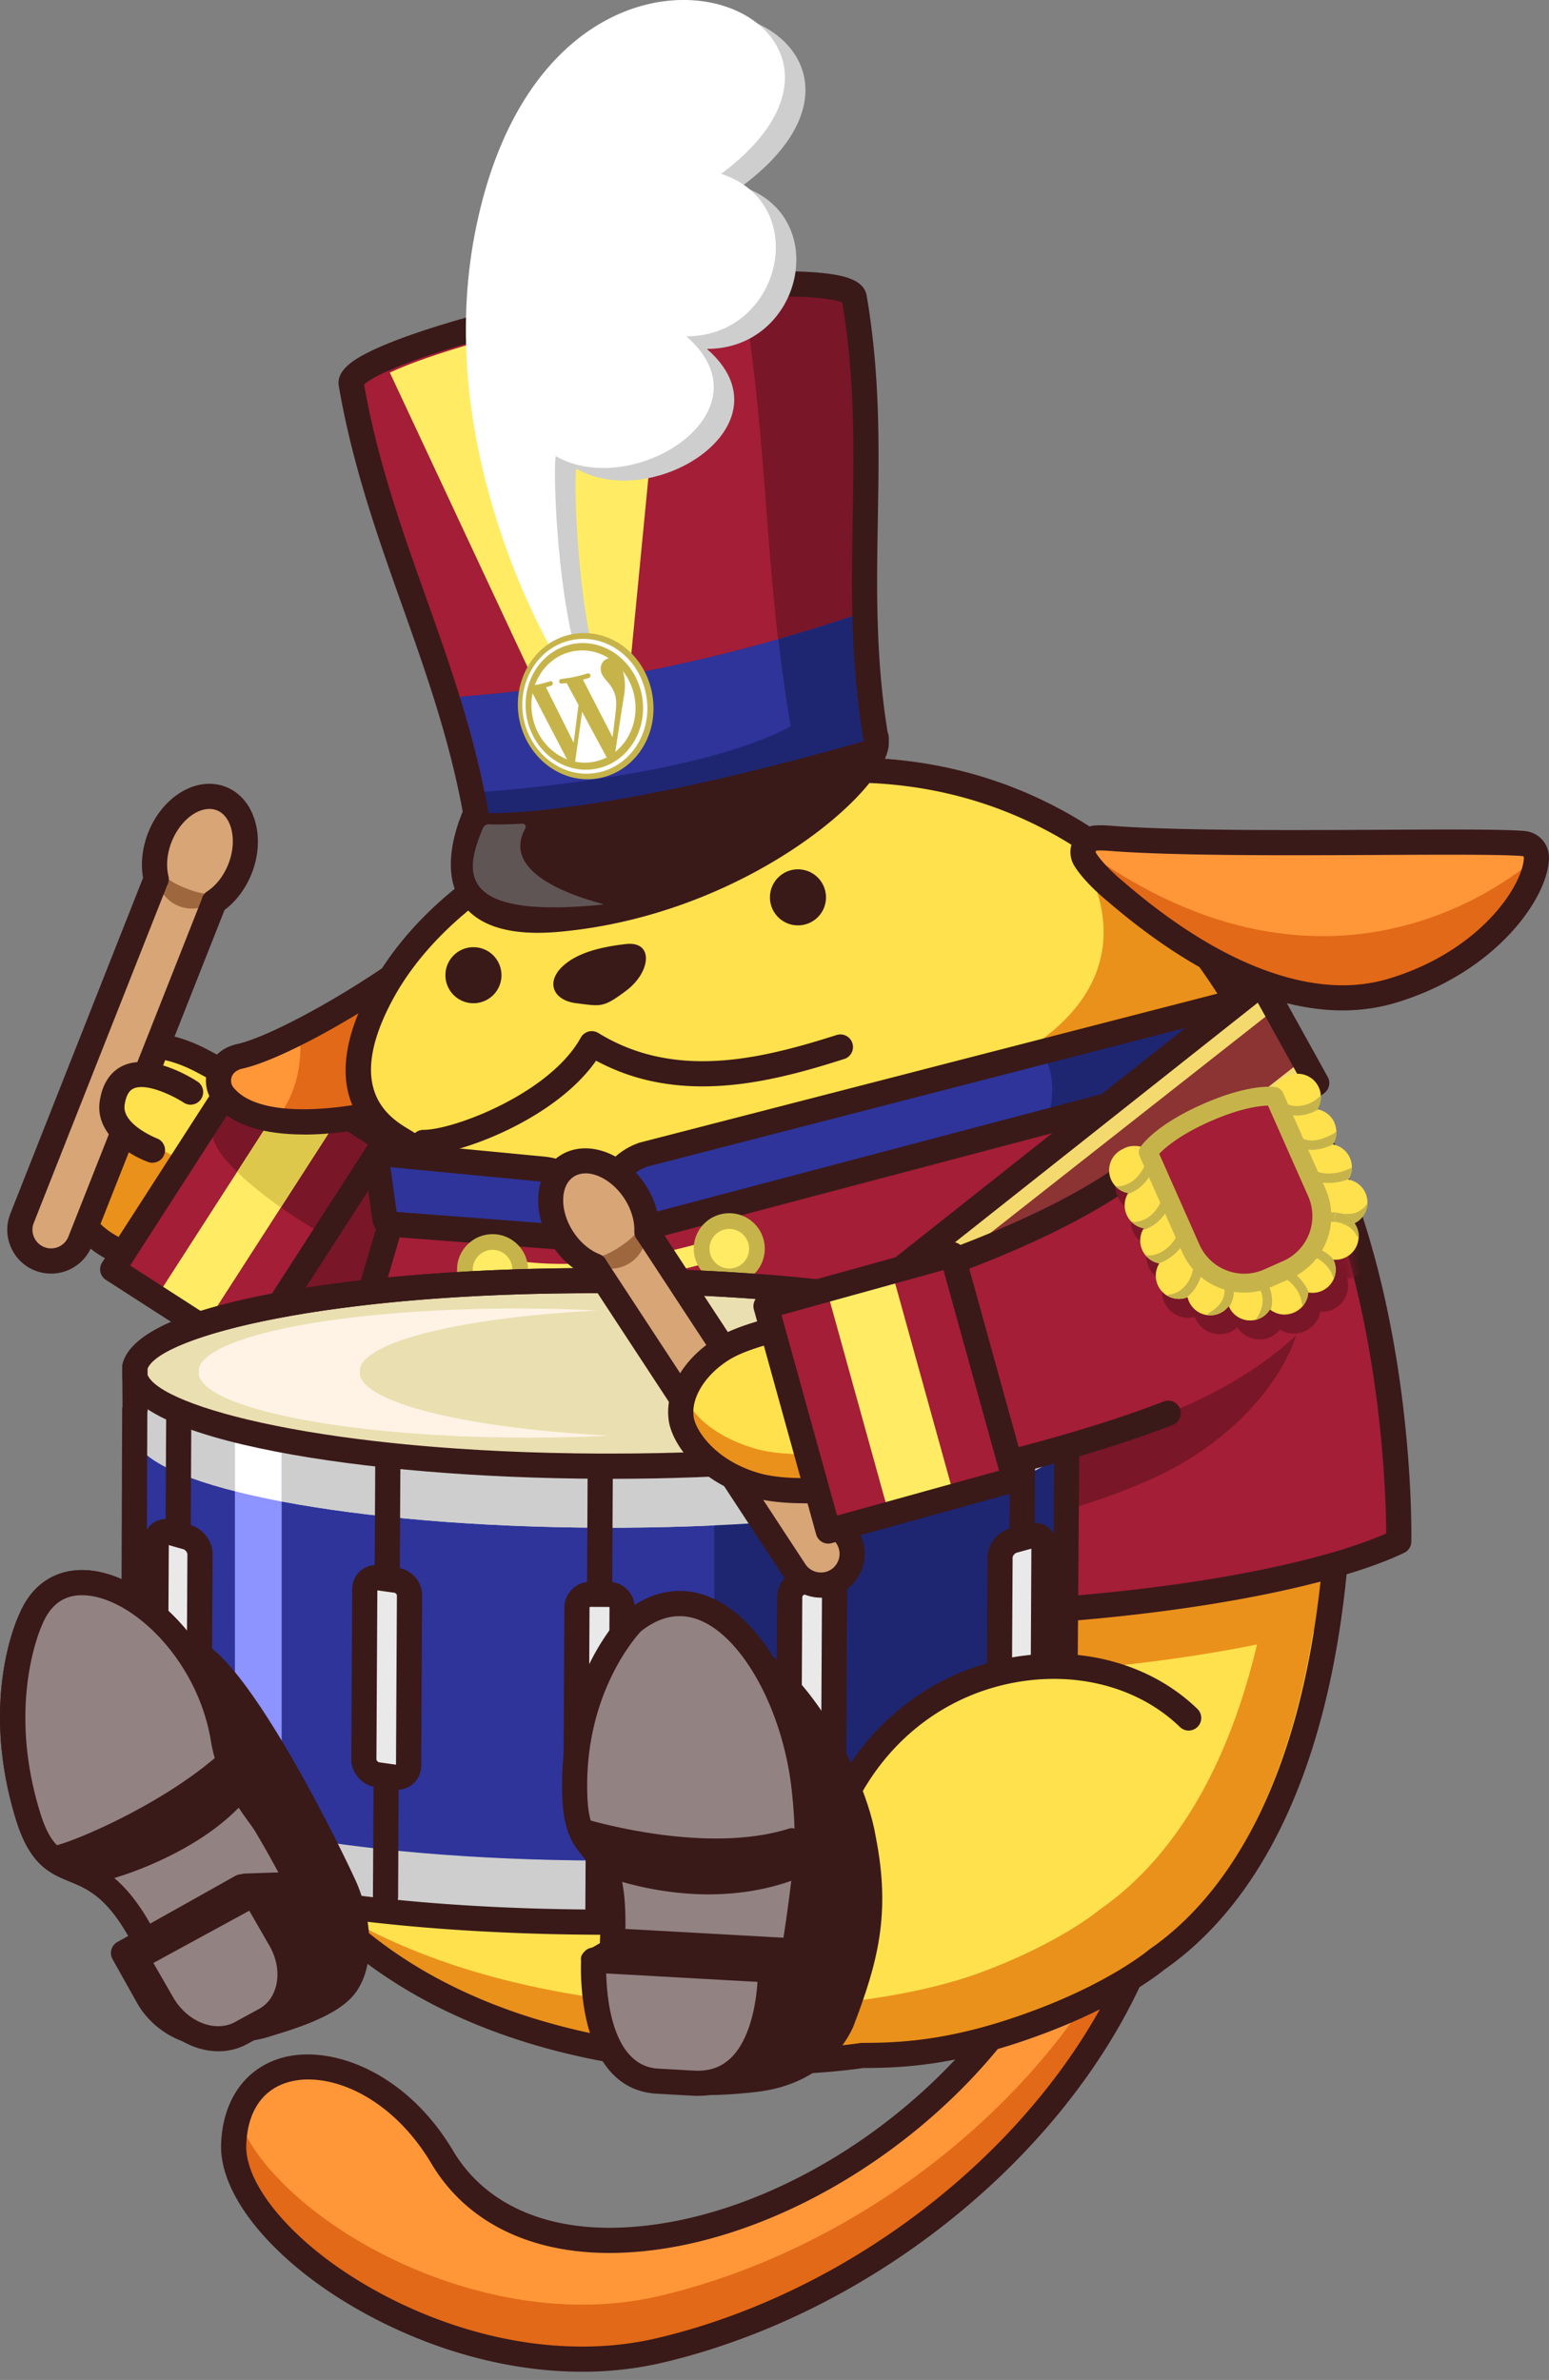 <svg width="110" height="169" fill="none" xmlns="http://www.w3.org/2000/svg"><rect width="100%" height="100%" fill="#808080" stroke="none"/><g clip-path="url(#a)"><path d="M40.929 95.287s-7.5 3.778-10.893 4.01c-5.515.38-16.888-9.933-16.888-9.933l6.957-10.741s8.638 5.152 11.15 6.246c1.4.61 10.783-5.76 14.695 1.927 2.518 4.948-5.021 8.491-5.021 8.491Z" fill="#791628"/><path d="M29.752 100.199c-5.914 0-16.738-9.75-17.205-10.174a.893.893 0 0 1-.15-1.148l6.958-10.74a.894.894 0 0 1 1.208-.282c.084.051 8.452 5.037 10.975 6.162.304-.014 1.17-.313 1.873-.554 3.524-1.212 10.08-3.47 13.336 2.927.688 1.35.797 2.733.326 4.106-1.148 3.349-5.439 5.443-5.754 5.593-.43.216-7.72 3.858-11.223 4.099a4.317 4.317 0 0 1-.344.011ZM14.313 89.206c3.497 3.067 11.686 9.475 15.662 9.2 3.175-.219 10.48-3.88 10.554-3.916.007-.004.013-.006.02-.011.038-.018 3.919-1.878 4.838-4.564.31-.91.237-1.797-.23-2.714-2.353-4.624-6.805-3.548-11.163-2.048-1.556.536-2.413.83-3.094.534-2.126-.924-8.348-4.58-10.511-5.859l-6.076 9.377Z" fill="#3A1919"/><path d="M4.9 85.45c2.235 3.744 3.995 3.246 7.248 5.026 3.715 2.034 5.854 1.906 7.501-.355 1.324-1.822 2.63-4.236 3.093-8.824.259-1.033-4.763-4.032-8.335-5.932-2.482-1.32-4.572-1.388-6.146-.694-3.42 1.634-5.211 6.669-3.358 10.78H4.9Z" fill="#FFE14D"/><path d="M6.446 87.317c1.806 2.487 3.378 1.795 5.702 3.159 2.654 1.558 4.608 2.23 5.521.976 1.56-.815 2.396-1.927 3.655-4.776.087-.614-6.812-3.309-9.36-4.773-1.77-1.019-3.172-1.233-4.168-.938-2.152.721-2.931 3.668-1.35 6.352Z" fill="#EA911B"/><path d="M16.459 92.818c-1.57 0-3.208-.721-4.74-1.558-.906-.496-1.681-.802-2.431-1.099-1.835-.723-3.42-1.349-5.155-4.253a.703.703 0 0 1-.047-.092c-2.003-4.445-.233-10.029 3.788-11.951l.025-.011c1.389-.612 3.717-.983 6.926.723 8.984 4.778 8.955 6.198 8.796 6.872-.498 4.85-1.922 7.37-3.25 9.197-1.16 1.591-2.508 2.172-3.912 2.172Zm-10.764-7.78c1.41 2.341 2.541 2.788 4.251 3.462.764.301 1.628.643 2.633 1.192 3.74 2.048 5.202 1.48 6.35-.098 1.187-1.632 2.46-3.894 2.915-8.308-.428-.698-3.255-2.686-7.857-5.133-2.031-1.08-3.882-1.312-5.353-.672-3.104 1.494-4.495 6.033-2.939 9.556Z" fill="#3A1919"/><path d="m27.37 81.008-9.532-6.138-9.829 15.262 9.532 6.139 9.829-15.263Z" fill="#A31E36"/><path d="m17.834 74.87-2.978 4.623a4.625 4.625 0 0 0 1.078 2.747c1.775 2.136 4.879 4.172 7.114 5.474l4.32-6.707-9.531-6.137h-.003Z" fill="#791628"/><path d="m24.272 79.013-3.335-2.148-9.829 15.263 3.336 2.148 9.828-15.263Z" fill="#FFEC64"/><path d="m20.933 76.866-4.09 6.35-5.74 8.912 3.335 2.148 5.502-8.542 4.329-6.72-3.336-2.148Z" fill="#FFEC64"/><path d="m20.933 76.866-4.09 6.352c.91.893 1.998 1.748 3.097 2.518l4.329-6.723-3.336-2.147Z" fill="#DDC84B"/><path d="M17.535 97.165a.901.901 0 0 1-.484-.143l-9.532-6.138a.894.894 0 0 1-.267-1.234l9.83-15.263a.893.893 0 0 1 1.235-.265l9.53 6.137a.893.893 0 0 1 .266 1.235l-9.83 15.262a.893.893 0 0 1-.752.409h.004ZM9.24 89.866l8.028 5.171 8.864-13.762-8.029-5.17L9.24 89.865Z" fill="#3A1919"/><path d="m30.978 66.14-2.693 2.909c-4.168 2.898-9.004 5.46-11.248 5.96a2.09 2.09 0 0 0-.904.427 1.688 1.688 0 0 0-.567 1.695c.07.286.214.547.417.759.242.268.478.471.762.663 2.174 1.467 6.575 1.51 12.32-.024l1.529-.409c-.99-3.552-2.28-7.357.386-11.98h-.002Z" fill="#FF9739"/><path d="m30.2 66.515-2.692 2.91c-2.02 1.403-4.255 2.792-6.22 3.844.393 4.34-1.802 6.31-1.802 6.31 1.916-.083 6.301-.01 8.797-.677l1.53-.409c-.99-3.552-2.28-7.356.386-11.98l.002.002Z" fill="#E26917"/><path d="M21.585 80.56c-2.273 0-4.092-.422-5.345-1.266a4.953 4.953 0 0 1-.917-.797 2.55 2.55 0 0 1-.628-1.152 2.594 2.594 0 0 1 .864-2.596c.353-.295.784-.5 1.282-.61 2.096-.466 6.85-2.994 10.853-5.767l2.628-2.837a.893.893 0 0 1 1.429 1.054c-2.34 4.054-1.385 7.448-.458 10.732l.158.562a.891.891 0 0 1-.63 1.103l-1.529.409c-2.92.78-5.521 1.17-7.705 1.17l-.002-.005Zm7.073-10.685c-4.287 2.965-9.076 5.483-11.43 6.006-.215.047-.394.13-.528.24a.8.8 0 0 0-.272.798c.033.132.1.254.194.355l.018.02c.187.21.368.366.598.522 1.958 1.322 6.29 1.266 11.588-.15l.656-.176c-.647-2.304-1.3-4.81-.826-7.615h.002Z" fill="#3A1919"/><path d="M82.275 134.827a39.75 39.75 0 0 1-8.259 4.383l-.17.31c-5.978 10.94-18.957 19.35-30.187 19.562-5.597.101-9.935-2.002-12.25-5.898-3.072-5.164-7.877-7.042-11.036-6.229-2.311.596-3.686 2.543-3.778 5.342-.078 2.416 1.84 5.403 5.258 8.199 4.664 3.813 12.014 7.026 19.495 7.026 1.851 0 3.713-.197 5.542-.63 15.526-3.677 29.743-15.782 34.572-29.439l.84-2.648-.03.02.003.002Z" fill="#FF9739"/><path d="M80.513 135.975c-5.559 12.659-19.01 23.588-33.623 27.048a24.04 24.04 0 0 1-5.541.63c-7.482 0-14.832-3.213-19.496-7.026-2.56-2.094-4.278-4.296-4.948-6.283a7.402 7.402 0 0 0-.31 1.956c-.078 2.416 1.84 5.403 5.258 8.198 4.664 3.813 12.014 7.026 19.495 7.026 1.851 0 3.713-.196 5.542-.629 15.526-3.678 29.74-15.783 34.572-29.44l.84-2.648-.03.02c-.589.407-1.176.788-1.759 1.148Z" fill="#E26917"/><path d="M41.349 168.417c-8.272 0-15.787-3.733-20.06-7.227-3.638-2.974-5.674-6.225-5.587-8.919.103-3.18 1.764-5.488 4.448-6.18 3.483-.893 8.734 1.098 12.027 6.637 2.15 3.619 6.213 5.557 11.467 5.464 10.933-.208 23.58-8.42 29.42-19.098l.169-.313a.892.892 0 0 1 .462-.404 39.204 39.204 0 0 0 8.107-4.309.894.894 0 0 1 1.353 1.009l-.84 2.648-.009.027c-4.927 13.927-19.406 26.269-35.209 30.011a25.033 25.033 0 0 1-5.746.654h-.002Zm-19.445-20.755c-.462 0-.902.054-1.31.159-1.925.496-3.028 2.096-3.106 4.508-.067 2.103 1.775 4.898 4.93 7.479 4.037 3.298 11.127 6.823 18.93 6.823 1.842 0 3.638-.203 5.337-.605 15.24-3.608 29.191-15.475 33.931-28.855l.083-.261a40.479 40.479 0 0 1-6.055 3.016l-.014.027c-6.12 11.199-19.428 19.808-30.953 20.027-.134.002-.27.004-.402.004-5.722 0-10.196-2.241-12.634-6.34-2.436-4.095-5.984-5.979-8.737-5.979v-.003Z" fill="#3A1919"/><path d="M82.15 138.254c4.992-3.451 11.237-11.239 12.706-28.754.909-10.82-.36-23.047-3.226-31.154-.837-2.365-1.806-4.63-2.97-6.718-4.619-8.294-9.705-11.617-9.71-11.619-.283-.217-.569-.429-.861-.636a29.367 29.367 0 0 0-1.206-.83h-.004c-4.642-2.972-9.87-4.566-15.544-4.738a49.058 49.058 0 0 0-1.402-.023c-13.51 0-27.47 5.731-32.907 16.028-4.322 8.185 1.58 10.483 2.056 11.027 2.392 2.14-4.936 25.892-4.936 25.892-3.827.445-10.31 3.157-11.14 9.339-.012.081.267 1.295.397 1.818.006.027.01.056.02.082l.114.449c-1.425-1.029-2.959-1.576-4.459-1.576-1.708 0-3.284.732-4.322 2.007-1.197 1.471-1.603 3.503-1.146 5.722 1.088 5.26 10.056 15.073 16.368 16.589.527.127 1.013.19 1.446.19 1.039 0 1.804-.364 2.276-1.083.823-1.259.564-3.329.167-4.74 14.041 13.298 37.352 9.542 37.352 9.542h.09c3.252 0 6.96-.303 12.556-2.404 5.595-2.103 8.287-4.403 8.287-4.403l-.002-.007Z" fill="#FFE14D"/><path d="M90.717 79.063c-.838-2.365-1.806-4.631-2.97-6.719-3.628-6.514-7.544-9.962-9.06-11.14a43.439 43.439 0 0 1 4.352 6.432c1.163 2.087 2.132 4.351 2.97 6.718 2.868 8.107 5.697 21.674 4.788 32.494-1.469 17.515-7.714 25.304-12.706 28.754 0 0-2.692 2.302-8.287 4.403-5.595 2.103-12.644 2.404-12.644 2.404s-24.874 2.414-38.915-10.882c.398 1.409.657 3.481-.167 4.74-.47.719-1.235 1.083-2.275 1.083-.434 0-.92-.065-1.447-.19-2.208-.529-4.74-2.076-7.147-4.088 3.416 4.066 8.105 7.897 11.856 8.797.526.127 1.013.19 1.446.19 1.038 0 1.804-.364 2.275-1.083.824-1.259.565-3.329.168-4.74 14.04 13.298 37.352 9.542 37.352 9.542h.09c3.252 0 6.96-.303 12.556-2.404 5.595-2.103 8.287-4.403 8.287-4.403 4.992-3.452 11.237-11.239 12.708-28.754.909-10.82-.36-23.048-3.228-31.154h-.002Z" fill="#EA911B"/><path d="M94.271 87.759c-1.235-3.066-2.797-6.024-4.778-8.623-25.476 5.243-44.47 10.712-44.47 10.712-7.718-.252-17.218-.7-17.218-.7 0 .365-.607 2.467-1.444 5.186-.076.321-.156.65-.237.987a262.994 262.994 0 0 1-3.117 11.496c-.214.035-.437.078-.667.127a2709.45 2709.45 0 0 1-.764 2.335c1.315 3.57 5.76 6.446 23.86 9 20.856 2.119 39.614.047 49.288-2.847.235-1.563.431-3.215.576-4.963.63-7.495.224-15.664-1.031-22.708l.002-.002ZM76.488 60.429s7.926 10.515-8.76 16.575L88.66 71.63s-2.054-6.647-12.174-11.201h.002Z" fill="#EA911B"/><path d="M53.673 147.341c-1.78 0-3.791-.074-5.95-.279-6.48-.618-15.417-2.592-22.592-8.359.029 1-.121 2.079-.686 2.94-.444.679-1.328 1.487-3.02 1.487-.503 0-1.061-.071-1.655-.214-6.702-1.61-15.874-11.67-17.033-17.276-.516-2.487-.044-4.785 1.326-6.468 1.21-1.485 3.037-2.335 5.017-2.335 1.036 0 2.09.23 3.117.676-.098-.498-.087-.596-.076-.674.893-6.653 7.49-9.395 11.333-10.025a261.456 261.456 0 0 0 3.117-11.496c2.81-11.529 2.013-13.199 1.89-13.37-.006-.008-.013-.012-.02-.019a5.913 5.913 0 0 0-.278-.172c-1.5-.9-6.064-3.639-1.927-11.473 3.302-6.254 9.718-10.128 14.52-12.275 6.011-2.688 13.002-4.231 19.175-4.231.473 0 .955.007 1.43.022 5.837.177 11.22 1.818 16 4.879l.016.008c.375.244.768.516 1.237.853.254.181.529.384.857.634.45.304 5.452 3.796 9.97 11.911 1.12 2.01 2.11 4.251 3.033 6.855 2.907 8.216 4.193 20.591 3.275 31.527-1.496 17.83-7.917 25.823-13.054 29.39-.364.302-3.128 2.503-8.515 4.53-5.76 2.166-9.59 2.463-12.87 2.463h-.02c-.515.078-3.422.491-7.613.491h-.004Zm-29.806-11.819c.223 0 .444.082.614.245 7.057 6.682 16.602 8.861 23.367 9.513 7.392.713 13.172-.194 13.23-.203.047-.006.103-.004.143-.011h.09c3.11 0 6.747-.283 12.239-2.349 5.354-2.011 7.997-4.226 8.022-4.248a.939.939 0 0 1 .071-.056c4.827-3.336 10.884-10.918 12.324-28.096.898-10.703-.35-22.786-3.179-30.781-.886-2.507-1.837-4.66-2.907-6.58-4.427-7.95-9.218-11.174-9.422-11.308a30.799 30.799 0 0 0-2.06-1.465c-.005 0-.007-.004-.011-.006-4.504-2.88-9.576-4.425-15.08-4.593-.457-.013-.92-.02-1.377-.02-11.75 0-26.977 5.816-32.117 15.553-3.346 6.338-.114 8.278 1.268 9.106.275.166.465.28.614.434.567.531 1.056 1.665.496 5.771-.313 2.302-.927 5.343-1.822 9.04-1.518 6.267-3.353 12.349-3.371 12.409a.894.894 0 0 1-.753.63c-3.732.435-9.537 3.043-10.341 8.452.056.291.245 1.123.364 1.601l.013.063c.04.165.078.31.116.455a.894.894 0 0 1-1.386.953c-1.275-.919-2.637-1.406-3.934-1.406-1.44 0-2.762.612-3.63 1.677-1.025 1.257-1.367 3.025-.963 4.978 1.018 4.926 9.773 14.479 15.702 15.901.458.11.876.165 1.237.165.972 0 1.335-.386 1.527-.678.612-.936.43-2.684.056-4.01a.894.894 0 0 1 .86-1.136Zm4.604-53.566h.002-.002Zm-.074-.076.029.031-.03-.03Z" fill="#3A1919"/><path d="M89.94 74.718C64.463 79.96 45.47 85.43 45.47 85.43a1417.94 1417.94 0 0 1-17.218-.701c0 1.172-6.23 20.799-6.23 20.799 1.316 3.57 5.761 5.776 23.861 8.33 24.45 2.483 46.02-.792 53.447-4.398 0 0 .467-21.8-9.39-34.742Z" fill="#A31E36"/><path d="M63.048 115.622a171.22 171.22 0 0 1-17.292-.88c-9.042-1.277-14.72-2.458-18.41-3.833-3.488-1.297-5.33-2.815-6.163-5.073a.884.884 0 0 1-.013-.578c2.333-7.354 6.07-19.415 6.186-20.554a.894.894 0 0 1 .936-.868c.094.004 9.466.446 17.066.697 1.766-.503 20.302-5.732 44.4-10.69.338-.07.684.06.892.332 5.206 6.834 7.53 16.078 8.564 22.626 1.114 7.066 1.014 12.451 1.009 12.677a.888.888 0 0 1-.502.783c-5.38 2.613-19.125 5.359-36.671 5.359l-.002.002Zm-17.058-2.65c24.553 2.492 45.117-.826 52.45-4.081-.016-3.405-.507-21.735-8.878-33.182-24.871 5.14-43.659 10.527-43.846 10.58a.829.829 0 0 1-.277.034c-6.381-.21-14.064-.556-16.473-.667-.855 3.54-4.608 15.454-5.999 19.837 1.275 2.924 5.584 5.016 23.02 7.479h.003ZM27.36 84.713v.016-.016Z" fill="#3A1919"/><path fill-rule="evenodd" clip-rule="evenodd" d="M81.384 99.79c-5.184 3.081-22.837 5.312-22.837 5.312l-.137 5.505s15.544-1.614 24.372-6.075c7.678-3.88 10.558-10.768 9.194-12.36-1.063-1.243-5.957 4.863-10.594 7.618h.002Z" fill="#791628"/><path d="m26.765 82.436.567 4.1a.447.447 0 0 0 .402.385l14.78 1.13s.007-.042.015-.12c.29-2.463-1.522-4.678-3.991-4.915l-11.286-1.082a.446.446 0 0 0-.485.502h-.002Z" fill="#2E3499"/><path d="M42.512 88.944c-.023 0-.045 0-.067-.002l-14.78-1.13a1.339 1.339 0 0 1-1.22-1.16l-.564-4.093v-.007a1.337 1.337 0 0 1 1.455-1.507l11.286 1.083a5.313 5.313 0 0 1 3.653 1.965 5.255 5.255 0 0 1 1.119 4.101.897.897 0 0 1-.882.748v.002ZM28.167 86.06 41.65 87.09a3.488 3.488 0 0 0-.766-1.873 3.533 3.533 0 0 0-2.434-1.308l-10.723-1.03.44 3.182v-.002Z" fill="#3A1919"/><path d="m90 71.119 1.244 3.69a.447.447 0 0 1-.326.451L42.514 88.051s-.308-4.867 3.188-6.064L89.435 70.71a.447.447 0 0 1 .567.409H90Z" fill="#2E3499"/><path d="M73.887 74.718s1.384 1.303.598 4.38l16.756-4.291-1.243-3.69-16.111 3.598v.002Z" fill="#1E2672"/><path d="M42.512 88.944a.89.89 0 0 1-.89-.835c-.014-.226-.305-5.562 3.788-6.966l.067-.02L89.21 69.846a1.322 1.322 0 0 1 1.127.207c.29.21.482.52.538.867l1.215 3.603a.82.82 0 0 1 .044.244 1.333 1.333 0 0 1-.978 1.353L42.74 88.915a.885.885 0 0 1-.227.029Zm3.447-6.102c-1.855.657-2.373 2.728-2.512 4.037l46.758-12.356-.957-2.844-43.289 11.163ZM89.674 71.57l-.018.004.018-.004Z" fill="#3A1919"/><path d="M41.967 113.242h-.018a.77.77 0 0 1-.752-.786l.544-24.423a.769.769 0 0 1 .769-.752h.017a.77.77 0 0 1 .753.786l-.545 24.423a.77.77 0 0 1-.768.752Z" fill="#3A1919"/><path d="M41.197 98.696c-1.641 0-3.186-.134-4.61-.404a.742.742 0 0 1-.59-.864.742.742 0 0 1 .864-.59c2.646.5 7.165.753 13.68-.884.395-.1.797.141.895.536.1.395-.141.797-.536.896-3.454.868-6.736 1.306-9.703 1.306v.004Z" fill="#FFEC64"/><path d="M35.285 99.4a1.962 1.962 0 1 0 0-3.925 1.962 1.962 0 0 0 0 3.925Z" fill="#FFEC64"/><path d="M35.285 99.958a2.523 2.523 0 0 1-2.514-2.374 2.503 2.503 0 0 1 .634-1.821 2.504 2.504 0 0 1 1.737-.84c.67-.038 1.32.185 1.822.634a2.5 2.5 0 0 1 .84 1.737 2.503 2.503 0 0 1-.635 1.822 2.5 2.5 0 0 1-1.737.84c-.05.002-.098.004-.147.004v-.002Zm.004-3.923c-.027 0-.056 0-.082.002a1.392 1.392 0 0 0-.967.469 1.404 1.404 0 1 0 2.45.85 1.392 1.392 0 0 0-.47-.966 1.396 1.396 0 0 0-.93-.355Z" fill="#C6B44B"/><path d="M52.139 98.504a1.963 1.963 0 1 0 0-3.925 1.963 1.963 0 0 0 0 3.925Z" fill="#FFEC64"/><path d="M52.134 99.062a2.495 2.495 0 0 1-1.672-.638 2.5 2.5 0 0 1-.84-1.737 2.503 2.503 0 0 1 .635-1.822 2.5 2.5 0 0 1 1.737-.84 2.49 2.49 0 0 1 1.822.635 2.5 2.5 0 0 1 .84 1.737 2.504 2.504 0 0 1-.635 1.822 2.5 2.5 0 0 1-1.887.843Zm.005-3.925c-.027 0-.056 0-.083.003a1.399 1.399 0 0 0-1.32 1.482c.023.375.188.717.47.967.279.25.638.375 1.013.353.375-.023.717-.188.967-.47.25-.278.375-.64.353-1.013a1.392 1.392 0 0 0-.47-.967 1.397 1.397 0 0 0-.93-.355Z" fill="#C6B44B"/><path d="M39.938 91.226a23.87 23.87 0 0 1-3.635-.263.738.738 0 1 1 .228-1.46c2.654.41 7.178.51 13.641-1.35a.738.738 0 1 1 .406 1.42c-3.809 1.097-7.421 1.653-10.64 1.653Z" fill="#FFEC64"/><path d="M34.979 92.12a1.963 1.963 0 1 0 0-3.924 1.963 1.963 0 0 0 0 3.925Z" fill="#FFEC64"/><path d="M34.974 92.68a2.51 2.51 0 0 1-1.614-.588 2.513 2.513 0 0 1-.893-1.71c-.06-.67.145-1.324.578-1.84a2.514 2.514 0 0 1 1.71-.893 2.492 2.492 0 0 1 1.84.578c.516.433.833 1.04.893 1.71a2.523 2.523 0 0 1-2.514 2.742Zm.007-3.926a1.4 1.4 0 0 0-1.078.505 1.392 1.392 0 0 0-.322 1.025c.034.372.21.712.498.953a1.407 1.407 0 0 0 2.3-1.201 1.4 1.4 0 0 0-.498-.954 1.387 1.387 0 0 0-.9-.328Z" fill="#C6B44B"/><path d="M51.788 90.634a1.963 1.963 0 1 0 0-3.925 1.963 1.963 0 0 0 0 3.925Z" fill="#FFEC64"/><path d="M51.786 91.192a2.52 2.52 0 1 1 .003-5.041 2.52 2.52 0 0 1 0 5.041h-.003Zm.005-3.925a1.4 1.4 0 0 0-1.078.505 1.392 1.392 0 0 0-.322 1.025c.069.77.752 1.341 1.522 1.274.373-.033.713-.21.954-.497.24-.288.355-.652.321-1.025a1.4 1.4 0 0 0-.498-.954 1.387 1.387 0 0 0-.9-.328Z" fill="#C6B44B"/><path d="M41.387 106.269c-1.641 0-3.186-.134-4.61-.404a.742.742 0 0 1-.59-.864.742.742 0 0 1 .864-.589c2.645.5 7.164.752 13.68-.884a.735.735 0 0 1 .895.536c.1.395-.141.797-.536.895-3.454.868-6.736 1.306-9.706 1.306l.003.004Z" fill="#FFEC64"/><path d="M35.475 106.973a1.963 1.963 0 1 0-.001-3.926 1.963 1.963 0 0 0 0 3.926Z" fill="#FFEC64"/><path d="M35.472 107.531a2.492 2.492 0 0 1-1.672-.639 2.499 2.499 0 0 1-.84-1.737 2.504 2.504 0 0 1 .635-1.822 2.506 2.506 0 0 1 1.737-.839 2.51 2.51 0 0 1 1.822.634 2.5 2.5 0 0 1 .839 1.737 2.503 2.503 0 0 1-.634 1.822 2.501 2.501 0 0 1-1.887.844Zm.005-3.925c-.027 0-.056 0-.083.002a1.392 1.392 0 0 0-.967.469c-.25.279-.375.641-.352 1.014.022.375.187.716.468.966.28.25.641.375 1.014.353.375-.022.717-.188.967-.469.25-.279.375-.641.353-1.013a1.397 1.397 0 0 0-1.398-1.322h-.002Z" fill="#C6B44B"/><path d="M52.329 106.077a1.962 1.962 0 1 0 0-3.924 1.962 1.962 0 0 0 0 3.924Z" fill="#FFEC64"/><path d="M52.324 106.635a2.495 2.495 0 0 1-1.672-.638 2.5 2.5 0 0 1-.84-1.737 2.503 2.503 0 0 1 .635-1.822 2.506 2.506 0 0 1 1.737-.84 2.515 2.515 0 0 1 1.821.635 2.5 2.5 0 0 1 .84 1.737 2.523 2.523 0 0 1-2.52 2.665Zm.007-3.925c-.027 0-.056 0-.083.003a1.39 1.39 0 0 0-.966.468c-.25.279-.375.641-.353 1.014.022.375.187.717.469.967.279.25.638.375 1.013.353a1.405 1.405 0 0 0 .85-2.45 1.396 1.396 0 0 0-.93-.355Z" fill="#C6B44B"/><path d="M40.257 68.364c-1.583 1.187-1.105 2.654.663 2.875 1.77.221 1.907.337 3.539-.884 1.768-1.326 1.989-3.539 0-3.318-1.99.221-3.318.663-4.202 1.326ZM33.621 71.24a1.99 1.99 0 1 0 0-3.98 1.99 1.99 0 0 0 0 3.98ZM56.622 65.711a1.99 1.99 0 1 0 0-3.979 1.99 1.99 0 0 0 0 3.979ZM30.067 82.018a.893.893 0 1 1 0-1.786c2.184 0 9.007-2.61 11.174-6.548a.892.892 0 0 1 1.25-.33c2.195 1.348 4.618 2.002 7.406 2.002 2.789 0 5.62-.672 8.295-1.48.008-.002.017-.007.029-.01.406-.122.81-.25 1.21-.376.006 0 .01-.005.018-.005a.894.894 0 0 1 .544 1.701c-3.177 1.016-6.6 1.958-10.091 1.958-2.809 0-5.296-.598-7.573-1.824-2.916 4.189-9.773 6.7-12.258 6.7l-.004-.002Z" fill="#3A1919"/><path d="m93.505 76.91-60.982 47.888-4.236-6.434L89.59 69.846l3.916 7.064Z" fill="#F4DA6E"/><path d="m92.143 75.555-60.632 47.622-2.442-3.181 61.44-48.306 1.634 3.865Z" fill="#8C3333"/><path d="M32.523 125.691a.894.894 0 0 1-.746-.402l-4.235-6.436a.895.895 0 0 1 .192-1.193l61.301-48.517a.894.894 0 0 1 1.336.266l3.916 7.066a.89.89 0 0 1-.23 1.134l-60.983 47.888a.889.889 0 0 1-.551.19v.004Zm-3.041-7.135 3.253 4.94 59.62-46.818-3.036-5.479-59.835 47.357h-.002Z" fill="#3A1919"/><path d="m75.74 100.344.038-2.322c-.232.822-1.226 1.6-2.842 2.311l-60.54-.239c-1.608-.721-2.595-1.51-2.818-2.333l.013 2.322h-.026l-.125 23.605h-.052l-.01 2.264h.053l.026 4.338c1.318 3.401 15.591 6.129 33.017 6.198 17.426.069 31.726-2.547 33.08-5.939l.072-4.338h.054l.011-2.264h-.051l.125-23.608h-.027l.002.005Z" fill="#CECECE"/><path d="m75.642 123.952.125-23.608-66.198-.261-.125 23.607h-.051l-.011 2.264h.102c1.318 3.401 15.59 6.131 33.017 6.198 17.425.069 31.725-2.547 33.08-5.939h.103l.011-2.264h-.05l-.003.003Z" fill="#2E3499"/><path d="M75.58 129.875h.102l.011-2.583h-.051l.125-26.939-25.046.602v35.008s16.153 1.043 24.858-6.088Z" fill="#2D329B"/><path d="M75.63 126.028c-.977 3.465-15.442 6.162-33.132 6.091-17.689-.069-32.125-2.88-33.065-6.352l.027 4.526c1.317 3.4 15.59 6.128 33.016 6.197 17.426.07 31.726-2.547 33.081-5.938l.076-4.526-.002.002ZM75.78 98.022c-.978 3.465-15.443 6.162-33.132 6.091-17.69-.07-32.126-2.881-33.065-6.352l.026 4.525c1.318 3.401 15.59 6.129 33.017 6.198 17.425.069 31.725-2.547 33.08-5.939l.077-4.525-.003.002Z" fill="#CECECE"/><path d="M75.58 129.875h.102l.011-2.583h-.051l.125-26.939-25.046.602v35.008s16.153 1.043 24.858-6.088Z" fill="#1E2672"/><path d="M72.724 100.386c-4.182 1.762-12.237 3.077-22.003 3.523v4.372c13.58-.623 23.845-2.925 24.983-5.772l.036-2.194.038-2.331c-.241.857-1.313 1.67-3.056 2.402h.002ZM72.724 128.419c-4.182 1.762-12.237 3.077-22.003 3.524v4.371c13.58-.623 23.845-2.925 24.983-5.771l.036-2.195.038-2.331c-.241.857-1.313 1.67-3.056 2.402h.002Z" fill="#A3A3A3"/><path d="M75.78 98.022c-.978 3.465-15.443 6.162-33.132 6.091-17.69-.07-32.126-2.881-33.065-6.352l.026 4.525c1.318 3.401 15.59 6.129 33.017 6.198 17.425.069 31.725-2.547 33.08-5.939l.077-4.525-.003.002Z" fill="#CECECE"/><path d="M19.667 102.416a9.07 9.07 0 0 1-2.985-.549v31.371c.902.328 1.9.518 2.947.535h.373v-31.357c-.111 0-.223.002-.335 0Z" fill="#8D93FF"/><path d="M19.63 133.771h.372v-3.492a54.749 54.749 0 0 1-3.32-.721v3.68c.902.328 1.9.517 2.947.535v-.002ZM19.667 102.391a9.412 9.412 0 0 1-2.985-.524v4.027c1.018.259 2.128.503 3.32.73v-4.23c-.111 0-.223.002-.335 0v-.003Z" fill="#fff"/><path d="M42.648 104.115c17.69.069 32.154-2.628 33.132-6.09l.005-.735c-.94-3.472-15.379-6.283-33.066-6.352-17.689-.07-32.154 2.628-33.132 6.09l-.004.735c.94 3.472 15.378 6.283 33.065 6.352Z" fill="#EADFB0"/><path d="M43.316 105.008h-.672c-8.587-.034-16.747-.715-22.979-1.916-6.698-1.292-10.38-3.005-10.946-5.095l-.032-.116.005-.978.033-.116c.587-2.083 4.287-3.769 10.996-5.005 6.245-1.152 14.407-1.764 22.998-1.735 8.587.033 16.747.714 22.979 1.916 6.698 1.292 10.38 3.005 10.944 5.094l.031.117-.004.977-.034.117c-.587 2.083-4.286 3.768-10.995 5.007-6.082 1.123-13.988 1.737-22.327 1.737l.002-.004Zm-32.84-7.386c.91 2.273 12.681 5.522 32.176 5.597h.697c19.08 0 30.614-3.107 31.538-5.347v-.446c-.908-2.273-12.679-5.522-32.174-5.597-19.491-.07-31.302 3.078-32.237 5.347v.448-.002Z" fill="#3A1919"/><path d="M25.56 97.667v-.511c.564-1.992 7.537-3.62 16.885-4.097a114 114 0 0 0-5.272-.141c-12.304-.05-22.368 1.828-23.05 4.237v.512c.653 2.415 10.695 4.371 23.001 4.418 2.135.009 4.204-.04 6.167-.141-9.79-.493-17.174-2.219-17.732-4.277Z" fill="#FFF3E6"/><path d="M43.141 137.386h-.67c-8.45-.034-16.516-.697-22.71-1.865-6.61-1.248-10.357-2.898-11.134-4.903a.894.894 0 0 1-.06-.326l.109-30.207c0-.072.009-.14.025-.208l-.014-2.105.005-.746c0-.08.01-.16.033-.239.587-2.083 4.287-3.769 10.996-5.005 6.245-1.152 14.407-1.764 22.998-1.735 8.587.033 16.747.714 22.979 1.916 6.698 1.292 10.38 3.005 10.944 5.094a.96.96 0 0 1 .031.24l-.004.734-.036 2.116a.918.918 0 0 1 .023.208l-.21 30.208a.87.87 0 0 1-.065.326c-.8 1.998-4.561 3.616-11.183 4.813-6.042 1.092-13.854 1.688-22.061 1.688l.004-.004ZM10.355 130.1c1.27 2.3 12.882 5.424 32.126 5.499 19.238.079 30.888-2.956 32.185-5.246l.208-29.797a.834.834 0 0 1-.025-.223l.043-2.903c-.911-2.273-12.682-5.521-32.177-5.597-19.491-.07-31.302 3.079-32.237 5.347v.592l.011 2.313a.924.924 0 0 1-.027.223l-.107 29.797v-.005Z" fill="#3A1919"/><path d="M12.527 132.447h-.004a.893.893 0 0 1-.889-.898l.168-31.158a.893.893 0 0 1 .893-.889h.004c.494.002.891.404.889.897l-.168 31.159a.894.894 0 0 1-.893.889ZM27.377 135.586h-.005a.893.893 0 0 1-.888-.898l.165-31.145a.894.894 0 0 1 .893-.889h.004c.494.003.891.404.889.898l-.165 31.145a.894.894 0 0 1-.893.889ZM42.46 136.666h-.004a.893.893 0 0 1-.889-.897l.163-31.13a.894.894 0 0 1 .893-.889h.005c.493.003.89.405.889.898l-.164 31.13a.893.893 0 0 1-.893.888ZM57.56 135.691h-.005a.893.893 0 0 1-.888-.898l.163-31.114a.893.893 0 0 1 .893-.888h.004c.494.002.891.404.889.897l-.163 31.114a.894.894 0 0 1-.893.889ZM72.463 132.652h-.005a.893.893 0 0 1-.888-.897l.165-31.099a.893.893 0 0 1 .893-.888h.004c.494.002.891.404.889.897l-.165 31.099a.893.893 0 0 1-.893.888Z" fill="#3A1919"/><path d="M13.186 123.143c-.409-.114-.815-.23-1.221-.348-.518-.152-.938-.708-.936-1.232.023-4.03.043-8.058.065-12.088.002-.525.429-.826.945-.676.406.118.812.234 1.22.348.519.145.943.688.94 1.212l-.064 12.088c-.002.524-.431.839-.949.696Z" fill="#E9E9E9"/><path d="M13.432 124.072c-.159 0-.322-.022-.485-.067-.41-.114-.821-.232-1.23-.35-.904-.264-1.583-1.163-1.579-2.094l.065-12.09c.002-.527.232-1 .628-1.295.404-.302.935-.386 1.46-.235.404.119.808.233 1.212.346.911.255 1.596 1.148 1.592 2.077l-.065 12.087a1.618 1.618 0 0 1-.627 1.3c-.277.21-.616.319-.97.319l-.001.002Zm-1.445-14.356-.065 11.856c0 .116.15.328.293.37.341.099.685.197 1.03.293l.062-11.876c0-.111-.143-.308-.286-.348a80.43 80.43 0 0 1-1.036-.295h.002Z" fill="#3A1919"/><path d="M28.049 126.2c-.418-.056-.833-.116-1.25-.176-.53-.078-.96-.574-.958-1.099l.064-12.083c.003-.524.438-.886.97-.808.415.06.832.121 1.25.176.53.072.962.556.96 1.081-.02 4.028-.043 8.053-.065 12.081-.002.525-.44.9-.971.828Z" fill="#E9E9E9"/><path d="M28.174 127.102c-.083 0-.163-.007-.246-.018-.42-.056-.84-.116-1.26-.176-.97-.143-1.727-1.016-1.72-1.989l.064-12.081c.003-.503.217-.976.587-1.295a1.761 1.761 0 0 1 1.403-.393c.413.06.828.12 1.24.176.979.132 1.74.996 1.733 1.969l-.064 12.081c-.003.505-.22.98-.59 1.302a1.745 1.745 0 0 1-1.147.422v.002Zm-1.378-14.175-.065 12.003c0 .076.1.196.195.212.397.058.797.114 1.196.169l.063-12.022c0-.069-.094-.179-.185-.19-.402-.054-.804-.112-1.206-.17l.002-.002Z" fill="#3A1919"/><path d="M43.135 127.2c-.42 0-.84 0-1.26-.005a.972.972 0 0 1-.966-.966l.062-12.077c.003-.524.442-.944.978-.94.42.005.84.007 1.262.005.535 0 .968.424.966.947l-.062 12.074a.98.98 0 0 1-.978.96l-.002.002Z" fill="#E9E9E9"/><path d="M42.891 128.093c-.341 0-.683 0-1.024-.005a1.862 1.862 0 0 1-1.851-1.864l.062-12.076c.002-.489.199-.949.55-1.293.35-.346.817-.536 1.31-.536h.02c.415.005.833.007 1.25.005h.003c.502 0 .973.194 1.326.549.346.348.536.808.533 1.297l-.062 12.077a1.871 1.871 0 0 1-1.869 1.848h-.248v-.002Zm-.953-13.988c-.03 0-.05.012-.06.023-.014.013-.014.024-.014.029l-.062 12.074c0 .027.033.069.082.069.418.005.835.007 1.25.005.05 0 .085-.043.088-.072l.062-12.074s0-.013-.013-.027a.08.08 0 0 0-.06-.022c-.422 0-.847 0-1.27-.005h-.003Z" fill="#3A1919"/><path d="M58.232 126.142c-.418.058-.835.114-1.253.167-.531.067-.964-.31-.962-.835l.063-12.069c.002-.525.44-1.005.973-1.072l1.252-.165c.532-.074.963.29.96.815l-.064 12.069c-.002.525-.44 1.016-.971 1.092l.002-.002Z" fill="#E9E9E9"/><path d="M56.86 127.209c-.43 0-.845-.152-1.162-.433a1.728 1.728 0 0 1-.574-1.306l.062-12.07c.005-.971.775-1.828 1.753-1.953.415-.054.828-.108 1.244-.166a1.757 1.757 0 0 1 1.4.404c.368.322.578.797.575 1.3l-.064 12.07c-.007.968-.77 1.835-1.74 1.971-.42.058-.841.114-1.263.167a2.014 2.014 0 0 1-.232.016h.002Zm1.512-14.148c-.41.056-.81.107-1.207.158-.094.011-.193.121-.193.19l-.062 12.007c.406-.051.804-.105 1.199-.158.096-.014.2-.137.2-.212l.063-11.985Z" fill="#3A1919"/><path d="M73.121 123.025a99.58 99.58 0 0 1-1.228.339c-.522.141-.946-.176-.944-.701.022-4.021.042-8.042.065-12.065.002-.525.433-1.063.953-1.203.409-.11.82-.224 1.228-.337.52-.148.942.158.94.68l-.065 12.063c-.002.523-.428 1.077-.95 1.224h.001Z" fill="#E9E9E9"/><path d="M71.652 124.289c-.357 0-.699-.112-.978-.326a1.62 1.62 0 0 1-.616-1.306l.065-12.065c.004-.929.699-1.816 1.614-2.061.406-.11.813-.221 1.217-.335.527-.15 1.06-.058 1.46.248.393.299.616.772.614 1.299l-.065 12.063c-.006.931-.694 1.824-1.6 2.079-.411.116-.824.23-1.237.341a1.806 1.806 0 0 1-.474.065v-.002Zm1.59-14.318-1.04.286c-.146.038-.293.234-.293.346l-.063 11.848c.351-.093.693-.189 1.034-.285.143-.041.297-.251.3-.369l.062-11.824v-.002Z" fill="#3A1919"/><path d="M46.055 87.637a2.217 2.217 0 1 0-3.708 2.431l14.094 21.497a2.217 2.217 0 0 0 3.708-2.432L46.055 87.637Z" fill="#D8A577"/><mask id="b" style="mask-type:luminance" maskUnits="userSpaceOnUse" x="39" y="82" width="22" height="31"><path d="M45.08 84.61c-1.258-1.917-3.421-2.719-4.832-1.794-1.411.926-1.539 3.23-.282 5.146.61.93 1.436 1.596 2.284 1.931.032.058.063.114.1.17l14.096 21.496a2.224 2.224 0 0 0 3.07.638 2.224 2.224 0 0 0 .638-3.07L46.059 87.631c-.035-.055-.076-.107-.116-.158.032-.911-.25-1.934-.862-2.865l-.002.003Z" fill="#fff"/></mask><g mask="url(#b)"><path d="M45.135 84.693c1.25 1.907 1.023 4.057-.389 4.984-1.41.926-3.474.276-4.724-1.63-1.25-1.907-1.118-4.202.295-5.126 1.41-.927 3.57-.132 4.818 1.774v-.002Z" fill="#9E673E"/></g><path d="M45.08 84.61c1.256 1.919.334 3.008-1.077 3.935-1.411.926-2.78 1.337-4.037-.58-1.257-1.919-1.132-4.223.282-5.147 1.41-.927 3.574-.123 4.831 1.795v-.002Z" fill="#D8A577"/><path d="M58.308 113.452c-.215 0-.429-.022-.643-.067a3.099 3.099 0 0 1-1.97-1.337l-14.063-21.45c-.94-.441-1.788-1.194-2.413-2.147-1.525-2.326-1.284-5.189.538-6.383 1.821-1.195 4.543-.275 6.068 2.052.625.95.976 2.029 1.007 3.067l14.066 21.449a3.116 3.116 0 0 1-.896 4.307 3.082 3.082 0 0 1-1.694.509Zm-16.723-30.13c-.31 0-.6.076-.848.24-.98.642-.992 2.433-.025 3.911.487.743 1.15 1.308 1.864 1.59.197.078.36.223.46.408.018.034.036.067.058.1l14.095 21.497c.192.294.491.495.837.567.349.071.701.006.996-.186.61-.399.782-1.223.382-1.833L45.309 88.12c-.022-.033-.047-.064-.071-.096a.902.902 0 0 1-.192-.582c.026-.768-.228-1.601-.715-2.345-.723-1.102-1.826-1.777-2.748-1.777l.002.003Z" fill="#3A1919"/><path d="M70.951 103.392c-2.733 1.111-12.81 3.389-17.334 2.06-3.505-1.029-5.037-3.449-5.233-4.648-.284-1.728.841-3.68 2.868-4.97.184-.116.387-.23.608-.34 1.413-.696 3.456-1.176 5.617-1.683a199.074 199.074 0 0 0 8.156-2.12c2.786-.782 11.398-4.372 15.064 1.118 5.16 7.729-4.944 8.627-9.746 10.58v.003Z" fill="#FFE14D"/><path d="M70.951 100.804c-2.733 1.111-12.81 3.389-17.334 2.06-2.69-.79-4.213-2.174-4.867-3.42-.349.748-.485.627-.366 1.362.196 1.199 1.725 3.619 5.233 4.648 4.526 1.329 14.601-.949 17.334-2.061 4.338-1.766 13.003-2.67 10.828-8.528-1.491 3.05-7.461 4.57-10.828 5.941v-.002Z" fill="#EA911B"/><path d="M57.182 106.749c-1.442 0-2.76-.129-3.817-.44-3.843-1.127-5.611-3.824-5.863-5.36-.342-2.08.942-4.383 3.27-5.867.215-.137.447-.266.693-.387 1.504-.743 3.594-1.232 5.807-1.75a202.38 202.38 0 0 0 8.118-2.11c.299-.085.678-.205 1.116-.344 3.67-1.17 11.304-3.603 14.93 1.826 1.486 2.226 1.92 4.113 1.328 5.763-1.036 2.891-4.956 4.077-8.415 5.124-1.13.341-2.197.665-3.063 1.018-2.112.859-8.913 2.532-14.104 2.532v-.005Zm17.163-16.052c-2.61 0-5.394.886-7.294 1.493-.456.145-.849.27-1.177.362-3.034.85-5.79 1.567-8.191 2.13-2.11.495-4.104.962-5.426 1.614-.19.094-.366.192-.524.292-1.697 1.081-2.689 2.72-2.465 4.073.145.886 1.46 3.014 4.603 3.936 4.108 1.206 13.885-.868 16.747-2.032.945-.384 2.05-.719 3.22-1.071 3.054-.925 6.517-1.972 7.252-4.017.381-1.067 0-2.47-1.135-4.168-1.317-1.976-3.4-2.61-5.608-2.61l-.002-.002Z" fill="#3A1919"/><path d="M82.302 82.326s-3.729 2.738-8.725 5.136c-3.823 1.832-8.16 2.786-8.16 2.786l3.652 13.621s14.459-1.384 22.661-8.752c1.65-1.482 3.325-3.54 2.376-6.503-1.797-5.611-11.802-6.29-11.802-6.29l-.002.002Z" fill="#A31E36"/><path d="M60.746 107.153a.89.89 0 0 1-.869-.694l-3.099-13.487a.891.891 0 0 1 .65-1.065c.156-.04 15.593-4.03 22.94-9.85a.894.894 0 0 1 1.11 1.4c-6.72 5.324-19.357 9.023-22.764 9.957l2.715 11.813c2.974-.565 13.302-2.648 21.21-5.707a.892.892 0 1 1 .643 1.665c-9.455 3.658-22.25 5.933-22.38 5.955a.916.916 0 0 1-.156.013Z" fill="#3A1919"/><path d="M67.63 89.085 54.401 92.75l4.424 15.964 13.228-3.666-4.425-15.964Z" fill="#A31E36"/><path d="m63.33 90.276-4.63 1.283 4.425 15.965 4.63-1.284-4.425-15.964Z" fill="#FFEC64"/><path d="M58.819 109.614a.893.893 0 0 1-.86-.654l-4.423-15.966a.89.89 0 0 1 .62-1.098l13.23-3.666a.888.888 0 0 1 1.098.62l4.423 15.966a.892.892 0 0 1-.623 1.098l-13.228 3.666a.869.869 0 0 1-.24.034h.003Zm-3.325-16.236 3.948 14.244 11.507-3.188L67 90.19l-11.507 3.188Z" fill="#3A1919"/><path d="M84.037 122.318c-6.571-6.361-20.371-4.794-24.839 6.564-2.567 6.528-2.574 10.555-2.574 10.555s14.921 1.769 22.137-5.97c7.017-7.524 5.278-11.149 5.278-11.149h-.002Z" fill="#FFE14D"/><path d="M59.574 129.449a.894.894 0 0 1-.818-1.253c2.436-5.523 7.098-9.328 12.791-10.442 5.09-.995 10.132.349 13.485 3.597a.893.893 0 1 1-1.243 1.284c-2.934-2.842-7.384-4.012-11.9-3.128-5.113 1-9.304 4.429-11.5 9.41a.894.894 0 0 1-.818.534l.003-.002ZM25.336 133.722c-.757-1.728-6.617-13.838-10.34-16.7a11.554 11.554 0 0 0-1.549-1.009c-2.442-3.064-5.68-4.819-8.287-4.479-1.193.156-2.811.81-3.767 3.043-.23.482-2.85 6.263-.25 14.666.991 3.206 2.42 3.796 3.802 4.365 1.565.645 3.34 1.375 5.577 6.834l.038.083c.896 1.676 3.293 4.385 6.643 4.385.591 0 1.212-.085 1.857-.275 2.657-.777 5.258-1.712 6.296-3.284 1.576-2.391.677-6.035-.02-7.629Z" fill="#3A1919"/><path d="M18.893 129.598c-.516-.873-2.541-3.063-3.035-6.099-1.428-8.779-11.006-14.778-13.652-8.554 0 0-2.795 5.68-.212 14.033 1.956 6.32 5.075.692 9.354 11.123 0 0 2.753 5.215 7.462 3.674 6.271-2.051 4.249-7.131.083-14.177Z" fill="#938282"/><path d="M17.113 144.95c-3.277 0-5.653-2.724-6.553-4.432a.476.476 0 0 1-.035-.078c-2.24-5.459-4.012-6.189-5.578-6.834-1.382-.569-2.81-1.159-3.802-4.365-2.6-8.404.02-14.186.25-14.668.95-2.213 2.818-3.323 5.129-3.041 4.086.493 9.165 5.36 10.218 11.822.36 2.201 1.633 3.963 2.392 5.014.225.313.404.558.531.775 3.097 5.238 4.796 9.069 3.7 11.978-.61 1.616-2.008 2.762-4.274 3.503a6.342 6.342 0 0 1-1.976.326h-.002Zm-4.956-5.233c.243.442 2.585 4.451 6.376 3.21 1.72-.562 2.753-1.36 3.157-2.436.842-2.232-.817-5.787-3.566-10.439-.084-.146-.25-.373-.44-.637-.852-1.181-2.279-3.155-2.705-5.773-.909-5.584-5.298-9.929-8.67-10.335-1.538-.188-2.64.482-3.28 1.987l-.02.044c-.024.052-2.596 5.497-.158 13.376.744 2.402 1.552 2.735 2.777 3.242 1.791.737 4.017 1.657 6.53 7.763l-.001-.002Z" fill="#3A1919"/><path d="M17.22 128.076c-.23-.351-.524-3.959-1.185-3.939-4.332 4.111-11.952 7.145-12.438 6.953-.53.091-.623.877-.123 1.085 0 0 2.43.906 3.17 1.473.27.206 6.993-1.625 10.576-5.572ZM23.048 136.964l-1.595-2.762a.577.577 0 0 0-.52-.286l-2.462.08a.57.57 0 0 0-.262.072l-6.467 3.525a.548.548 0 0 0-.22.759l2.149 3.722a4.549 4.549 0 0 0 3.931 2.262c.72 0 1.442-.172 2.108-.536l1.699-.927c2.116-1.154 2.85-3.806 1.636-5.912l.003.003Z" fill="#3A1919"/><path d="M42.32 20.741c-7.752 1.329-17.645 4.323-17.38 5.879 1.914 11.163 7 19.69 8.913 30.853 9.63 1.4 18.4-1.574 28.373-5.53-1.913-11.164.35-20.284-1.563-31.447-.266-1.556-10.594-1.085-18.343.245Z" fill="#A31E36"/><path fill-rule="evenodd" clip-rule="evenodd" d="M60.663 20.498c-.172-1.007-4.568-1.166-9.748-.788 1.06.156 1.715.413 1.78.788 1.913 11.163 1.545 20.138 3.46 31.302-6.825 2.706-14.985 5.76-21.346 6.46 9.257 1.077 17.776-1.83 27.417-5.652-1.913-11.163.35-20.945-1.563-32.108v-.002Z" fill="#791628"/><path d="M32.036 24.85c-2.04.636-3.436 1.18-4.351 1.61l11.033 23.594 5.859-1.005 2.659-27.417a85.267 85.267 0 0 0-4.36.625c-3.508.601-7.562 1.57-10.842 2.593h.002Z" fill="#FFEC64"/><path d="M61.333 52.62c-.007-.027-.014-.054-.018-.081-.511-3.05-.714-5.964-.784-8.79-9.26 3.108-18.633 5.014-27.888 5.72.802 2.59 1.514 5.273 2.023 8.111a.898.898 0 0 1-.06.514c-.114.259-.257.614-.39 1.024 8.65-.462 17.396-1.97 26.043-4.525.739-.886 1.076-1.536 1.076-1.797v-.175l-.002-.002Z" fill="#2E3499"/><path d="M33.853 56.265v1.846c7.737.755 20.344-2.32 28.373-5.503-.525-3.063-.735-6.247-.804-9.158a119.897 119.897 0 0 1-6.148 1.933c.23 2.005.513 4.06.88 6.194-6.92 3.73-22.3 4.688-22.3 4.688Z" fill="#1E2672"/><path d="M62.226 52.382c-21.139 6.109-28.43 5.33-28.43 5.33-1.356 3.096-2.244 8.292 5.818 7.568 13.42-1.205 22.61-10.093 22.61-12.485v-.41l.002-.003Z" fill="#3A1919"/><path d="M38.194 66.24c-2.568 0-4.365-.692-5.354-2.063-1.463-2.027-.672-4.874.018-6.544-.967-5.25-2.664-10.029-4.305-14.648-1.732-4.876-3.523-9.917-4.494-15.575-.183-1.07.964-1.808 1.985-2.333 1.024-.527 2.471-1.096 4.302-1.692 3.494-1.137 7.912-2.215 11.822-2.885 3.91-.67 8.435-1.125 12.108-1.217 1.924-.049 3.478.007 4.619.163 1.136.157 2.465.471 2.648 1.539.971 5.664.882 10.864.795 15.89-.083 4.817-.17 9.798.698 15.137a.889.889 0 0 1 .08.395v.386c0 3.269-10.138 12.184-23.424 13.376a16.97 16.97 0 0 1-1.5.071h.002Zm-12.34-38.937c.951 5.428 2.695 10.335 4.383 15.082 1.692 4.764 3.445 9.694 4.427 15.193a.899.899 0 0 1-.06.513c-.447 1.025-1.373 3.57-.313 5.04.967 1.341 3.387 1.424 5.245 1.258 7.546-.676 13.212-3.83 15.918-5.648 4.187-2.813 5.879-5.36 5.879-5.948v-.174c-.007-.027-.014-.054-.018-.08-.935-5.589-.848-10.726-.761-15.696.084-4.885.172-9.937-.737-15.36-.476-.228-2.233-.543-6.26-.391-3.434.13-7.578.565-11.088 1.168-3.507.6-7.562 1.57-10.841 2.592-3.85 1.198-5.401 2.08-5.772 2.453l-.002-.002Z" fill="#3A1919"/><path d="M78.183 59.498c-.139 0-.262.004-.36.013a.993.993 0 0 0-.766 1.507c.382.623 1.175 1.467 2.124 2.26l.25.212c7.142 6.09 12.594 7.37 15.91 7.37 1.22 0 2.406-.17 3.523-.505 5.159-1.55 8.35-4.79 9.613-7.303.55-1.096.632-1.822.632-2.159a.995.995 0 0 0-.893-.99c-.703-.07-2.411-.104-5.222-.104-1.46 0-3.123.009-4.89.018-2.007.011-4.15.02-6.289.02-3.945 0-9.591-.034-13.076-.315a6.842 6.842 0 0 0-.554-.022l-.002-.002Z" fill="#FF9739"/><path d="M109.107 60.89c-.072-.006-12.869 12.26-30.708.456-3.65-2.415-1.377.498 1.03 2.291 11.71 10.266 22.752 9.341 29.046-.438.694-1.636 2.05-1.832.632-2.308Z" fill="#E26917"/><path d="M52.668 13.238c6.464 2.105 4.318 11.544-2.471 11.538 6.148 5.336-3.763 11.659-9.273 8.508-.22.967.128 10.76 1.836 15.106 0 0-.204.335-.425.387-.194.044-.707-.087-.707-.087-2.318-3.528-9.185-16.986-6.455-31.184 5.195-27.001 32.695-15.555 17.495-4.268Z" fill="#CECECE"/><path d="M51.21 12.344c6.464 2.106 4.318 11.545-2.471 11.539 6.148 5.336-3.762 11.659-9.273 8.508-.22.967.128 10.76 1.836 15.106 0 0-.203.335-.425.387-.194.044-.707-.087-.707-.087-2.318-3.528-9.185-16.986-6.455-31.184C38.91-10.388 66.41 1.058 51.21 12.344Z" fill="#fff"/><path d="M46.325 49.333c.525 3.063-1.476 5.751-4.233 5.986-2.527.214-4.791-1.746-5.24-4.363-.449-2.617 1.034-5.218 3.487-5.859 2.68-.698 5.461 1.17 5.986 4.234v.002Z" fill="#C6B44B"/><path d="M40.455 45.778a3.841 3.841 0 0 1 1.673-.042 4.185 4.185 0 0 1 1.554.663 4.576 4.576 0 0 1 1.23 1.284c.341.536.574 1.136.683 1.777.11.643.092 1.284-.051 1.904-.07.297-.168.585-.29.858a4.37 4.37 0 0 1-1.012 1.402c-.21.192-.438.36-.676.5a3.892 3.892 0 0 1-3.217.328 4.218 4.218 0 0 1-1.376-.781 4.634 4.634 0 0 1-1.02-1.233 4.79 4.79 0 0 1-.56-1.574 4.82 4.82 0 0 1 .004-1.67c.047-.265.118-.527.212-.779a4.434 4.434 0 0 1 .8-1.366c.173-.201.367-.386.575-.55a3.908 3.908 0 0 1 1.47-.718m-.05-.284c-2.275.576-3.657 2.98-3.242 5.407.416 2.427 2.52 4.234 4.858 4.02 2.532-.233 4.356-2.711 3.876-5.518-.482-2.806-3.025-4.536-5.49-3.911l-.002.002Z" fill="#fff"/><path d="M37.8 50.795c.253 1.467 1.227 2.641 2.466 3.124l-2.445-4.687a4.268 4.268 0 0 0-.02 1.563Zm5.926-1.228c-.087-.507-.321-.824-.515-1.067-.253-.297-.485-.542-.543-.877-.065-.373.143-.777.525-.862.018-.005.033-.005.051-.01a3.483 3.483 0 0 0-2.704-.47c-1.223.294-2.143 1.219-2.556 2.369.078-.014.15-.027.212-.04.346-.072.88-.235.88-.235.18-.051.254.248.076.31 0 0-.179.063-.38.114l1.965 3.939.344-2.675-.84-1.56a5.492 5.492 0 0 1-.373.037c-.19.027-.22-.294-.033-.323 0 0 .587-.072.938-.146.377-.078.962-.254.962-.254.199-.054.277.257.08.324 0 0-.196.067-.415.122l2.099 4.08.174-1.385c.08-.612.113-1.042.053-1.393v.002Zm-2.389.976-.493 3.543a3.427 3.427 0 0 0 2.244-.306c-.014-.015-.025-.033-.036-.051l-1.715-3.186Zm2.892-2.898c.04.13.073.268.1.422.072.422.076.909-.051 1.538l-.585 3.785c1.054-.849 1.639-2.298 1.375-3.84a4.215 4.215 0 0 0-.84-1.905Z" fill="#fff"/><path d="M62.181 130.386c-.848-5.206-7.29-17.669-14.606-13.777-5.82 3.929-4.873 11.605-3.996 17.374.663 6.088-6.2 16.466 10.17 14.561 3.032-.352 5.579-1.891 6.838-4.61 1.746-4.575 2.693-8.024 1.594-13.55v.002Z" fill="#3A1919"/><mask id="c" style="mask-type:luminance" maskUnits="userSpaceOnUse" x="22" y="74" width="77" height="41"><path d="M89.047 74.718C63.57 79.96 45.47 85.43 45.47 85.43a1417.94 1417.94 0 0 1-17.218-.701c0 1.172-6.23 20.129-6.23 20.129 1.316 3.57 5.76 6.446 23.86 9 24.45 2.483 45.127-.792 52.555-4.398 0 0 .467-21.8-9.39-34.742Z" fill="#fff"/></mask><g mask="url(#c)" fill="#791628"><path fill-rule="evenodd" clip-rule="evenodd" d="M95.423 80.84a1.639 1.639 0 0 0-1.217-.954 1.645 1.645 0 0 0-2.06-2.38s-.838.179-1.206 1.34l-4.452.793-.706.312-3.578 2.766c-1.11-.504-1.804-.006-1.804-.006a1.647 1.647 0 0 0 .38 3.125 1.645 1.645 0 0 0 1.104 2.496 1.644 1.644 0 0 0 1.105 2.497 1.644 1.644 0 0 0 2.005 2.402 1.647 1.647 0 0 0 2.922.627c.008.016.012.031.019.047a1.647 1.647 0 0 0 2.172.837c.317-.14.565-.37.732-.645a1.644 1.644 0 0 0 1.52.293c.061-.018.121-.038.182-.065 0 0 .015-.01.022-.011.009-.005.016-.005.025-.01a1.749 1.749 0 0 0 .31-.184c.397-.295.636-.749.663-1.229a1.64 1.64 0 0 0 1.806-2.281c-.007-.016-.016-.03-.022-.045a1.647 1.647 0 0 0 1.496-2.588 1.647 1.647 0 0 0 .786-2.145 1.639 1.639 0 0 0-1.217-.953 1.645 1.645 0 0 0-1.105-2.497 1.645 1.645 0 0 0 .111-1.542h.007Z"/><path d="M89.446 95.11a1.873 1.873 0 0 1-1.576-.861 1.872 1.872 0 0 1-2.974-.618l-.047-.115a1.859 1.859 0 0 1-2.172-1.051 1.867 1.867 0 0 1-.011-1.49 1.868 1.868 0 0 1-1.105-2.498 1.86 1.86 0 0 1-1.095-1.009 1.867 1.867 0 0 1-.01-1.489 1.872 1.872 0 0 1-.16-3.467c.133-.087.831-.478 1.878-.056l3.474-2.686a.16.16 0 0 1 .047-.027l.706-.312a.195.195 0 0 1 .051-.016l4.323-.77c.388-1.06 1.15-1.315 1.301-1.355a1.872 1.872 0 0 1 2.46 2.449 1.868 1.868 0 0 1 1.105 2.498c.485.17.885.531 1.095 1.01.212.477.212 1.015.01 1.489.485.17.885.53 1.095 1.009.375.848.076 1.82-.679 2.315a1.872 1.872 0 0 1-1.485 2.73 1.874 1.874 0 0 1-1.047 2.2 1.83 1.83 0 0 1-.866.154c-.085.46-.341.873-.725 1.158a2.015 2.015 0 0 1-.353.212c-.005 0-.016.007-.025.01-.009.004-.015.008-.022.01a1.748 1.748 0 0 1-.395.12l-.01.001a1.865 1.865 0 0 1-1.337-.241 1.85 1.85 0 0 1-1.45.699v-.002Zm-1.525-1.473h.03c.08.011.147.063.178.138l.009.027a1.425 1.425 0 0 0 1.882.737 1.41 1.41 0 0 0 .634-.558.224.224 0 0 1 .33-.056c.329.266.755.37 1.173.288h.006a1.36 1.36 0 0 0 .293-.09l.022-.01c.007-.003.027-.01.034-.014a.905.905 0 0 0 .134-.074 1.42 1.42 0 0 0 .699-1.145.23.23 0 0 1 .084-.163.212.212 0 0 1 .179-.042c.286.053.576.02.837-.094a1.424 1.424 0 0 0 .703-1.916.222.222 0 0 1 .221-.317 1.424 1.424 0 0 0 1.293-2.237.222.222 0 0 1 .085-.328 1.415 1.415 0 0 0 .679-1.853 1.42 1.42 0 0 0-1.052-.824.228.228 0 0 1-.165-.13.22.22 0 0 1 .016-.21 1.42 1.42 0 0 0-.956-2.156.228.228 0 0 1-.165-.13.22.22 0 0 1 .015-.21 1.42 1.42 0 0 0-.955-2.156.228.228 0 0 1-.165-.13.22.22 0 0 1 .015-.21 1.424 1.424 0 0 0-1.782-2.056.147.147 0 0 1-.044.014c-.027.006-.719.178-1.04 1.19a.221.221 0 0 1-.175.151l-4.425.789-.656.29-3.557 2.75a.225.225 0 0 1-.23.027c-.967-.44-1.556-.042-1.58-.026l-.038.022a1.424 1.424 0 0 0 .328 2.701.228.228 0 0 1 .165.13.22.22 0 0 1-.016.21 1.42 1.42 0 0 0 .956 2.156.228.228 0 0 1 .165.13.22.22 0 0 1-.015.21 1.42 1.42 0 0 0 .955 2.156.228.228 0 0 1 .165.13.22.22 0 0 1-.015.21 1.42 1.42 0 0 0-.096 1.333 1.418 1.418 0 0 0 1.83.743.223.223 0 0 1 .301.156 1.419 1.419 0 0 0 1.966.99c.22-.099.415-.253.56-.447a.226.226 0 0 1 .179-.09l.006-.006Z"/></g><path d="M95.338 71.75c-3.465 0-9.138-1.315-16.488-7.582l-.248-.21c-1.029-.857-1.873-1.761-2.308-2.473a1.878 1.878 0 0 1-.074-1.838 1.88 1.88 0 0 1 1.525-1.027 6.793 6.793 0 0 1 1.06.01c3.45.278 9.074.312 13.006.312 2.143 0 4.248-.011 6.285-.02 1.768-.01 3.431-.018 4.894-.018 2.882 0 4.57.035 5.311.11a1.882 1.882 0 0 1 1.697 1.877c0 .507-.127 1.362-.728 2.558-1.349 2.682-4.724 6.129-10.156 7.759-1.202.36-2.472.542-3.78.542h.004ZM78.183 60.39c-.134 0-.23.007-.286.012a.095.095 0 0 0-.08.053.103.103 0 0 0 .004.099c.328.535 1.07 1.317 1.933 2.038l.255.217c6.939 5.916 12.166 7.157 15.332 7.157a11.35 11.35 0 0 0 3.266-.466c4.887-1.467 7.892-4.499 9.073-6.85.485-.964.536-1.55.536-1.757a.101.101 0 0 0-.089-.1c-.661-.067-2.389-.1-5.133-.1-1.46 0-3.119.008-4.885.017-2.038.011-4.146.02-6.294.02-3.96 0-9.634-.033-13.148-.317a6.098 6.098 0 0 0-.482-.02l-.002-.002Z" fill="#3A1919"/><path d="M37.093 58.489c-1.215.071-1.983.06-2.369.044a.44.44 0 0 0-.428.275c-1.289 3.034-2.014 6.508 8.564 5.42.304-.03-7.651-1.595-5.56-5.402a.224.224 0 0 0-.207-.335v-.002Z" fill="#605555"/><path d="M14.693 145.254c-2.233 0-4.115-1.516-4.936-2.983l-1.766-3.15a.896.896 0 0 1 .341-1.217l8.377-4.698a.858.858 0 0 1 .384-.111c.114-.032.232-.052.35-.056l2.463-.083a1.46 1.46 0 0 1 1.329.748l1.594 2.842c1.429 2.55.652 5.151-1.98 6.627-.04.022-.081.04-.123.058-1.255.471-3.285 1.25-3.727 1.469a5.196 5.196 0 0 1-2.306.556v-.002Zm-4.706-6.229 1.33 2.371c.7 1.243 2.644 2.806 4.896 1.699.632-.311 3.282-1.311 3.823-1.514 1.717-.989 2.168-2.503 1.237-4.162l-1.498-2.672-2.19.074a.907.907 0 0 1-.255.087l-7.343 4.117Zm9.99-4.285h-.006.007Z" fill="#3A1919"/><path d="M11.527 142.282c1.244 2.157 3.747 3.09 5.59 2.083l1.7-.927c1.844-1.004 2.33-3.567 1.087-5.724l-1.866-3.237-8.377 4.565 1.866 3.238v.002Z" fill="#938282"/><path d="M15.512 145.66c-1.813 0-3.69-1.081-4.757-2.932l-1.867-3.237a.892.892 0 0 1 .346-1.23l8.377-4.566a.894.894 0 0 1 1.201.337l1.867 3.238c.783 1.359 1.011 2.933.62 4.32-.323 1.154-1.053 2.09-2.054 2.634l-1.699.927a4.217 4.217 0 0 1-2.034.509Zm-4.619-6.267 1.409 2.445c1 1.737 2.97 2.518 4.39 1.746l1.698-.927c.737-.402 1.054-1.065 1.19-1.549.262-.925.096-1.999-.448-2.945L17.7 135.68l-6.807 3.711v.002Z" fill="#3A1919"/><path d="M44.919 115.174s-4.399 4.355-4.1 12.377c.21 5.629 3.392 1.615 2.566 12.15-.38 4.836 2.563 7.676 9.183 7.792 2.072.036 3.449-5.077 4.52-13.878.114-.935.474-2.811 0-6.809-.955-8.094-6.519-16.169-12.17-11.632Z" fill="#938282"/><path d="M52.594 148.388h-.042c-3.854-.067-6.655-1.036-8.328-2.875-1.337-1.472-1.92-3.45-1.728-5.879.462-5.903-.335-6.872-1.107-7.807-.639-.775-1.364-1.655-1.46-4.24-.31-8.319 4.172-12.856 4.362-13.045a.776.776 0 0 1 .07-.063c1.91-1.534 3.994-1.907 6.025-1.076 4.153 1.699 6.962 7.975 7.591 13.297.44 3.727.179 5.685.038 6.736l-.038.288c-1.281 10.541-2.793 14.664-5.378 14.664h-.005Zm-7.075-32.552c-.364.387-4.074 4.515-3.809 11.682.074 1.982.507 2.505 1.054 3.17 1.188 1.442 1.992 2.938 1.51 9.085-.15 1.917.276 3.445 1.27 4.536 1.328 1.463 3.697 2.233 7.037 2.293h.004c.384 0 1.074-.783 1.762-2.996.688-2.219 1.295-5.521 1.85-10.096.012-.094.025-.196.041-.308.13-.974.373-2.786-.04-6.289-.652-5.511-3.443-10.608-6.493-11.856-1.4-.571-2.808-.31-4.188.782l.002-.003Z" fill="#3A1919"/><path d="M56.557 129.931a.58.58 0 0 0-.511-.085c-6.18 1.949-14.755-.755-14.843-.782a.577.577 0 0 0-.61.172.576.576 0 0 0-.077.63l1.4 2.813a.57.57 0 0 0 .283.27c.206.09 3.675 1.57 8.127 1.57 1.909 0 3.999-.273 6.088-1.043a.571.571 0 0 0 .375-.538v-2.545a.57.57 0 0 0-.234-.462h.002ZM57.037 138.214a.573.573 0 0 0-.857-.44l-2.269 1.315-8.785-.502a.559.559 0 0 0-.413.145.56.56 0 0 0-.19.395l-.167 3.001c-.16 2.871 1.869 5.217 4.726 5.378l2.291.127h.045c1.462-.031 2.677-.58 3.608-1.627 2.572-2.9 2.04-7.547 2.016-7.79l-.005-.002Z" fill="#3A1919"/><path d="M57.6 138.118a.577.577 0 0 0-.527-.44l-12.55-.698a.573.573 0 0 0-.319.075l-2.668 1.545a.576.576 0 0 0 .257 1.07l12.55.699a.573.573 0 0 0 .319-.076l2.668-1.545a.576.576 0 0 0 .27-.63Z" fill="#3A1919"/><path d="m46.693 147.784 2.543.142c5.696.318 5.464-8.035 5.464-8.035l-12.543-.699s-.465 8.315 4.536 8.594v-.002Z" fill="#938282"/><path d="M49.556 148.828c-.12 0-.244-.004-.366-.011l-2.543-.143c-5.823-.324-5.399-9.158-5.379-9.535a.891.891 0 0 1 .942-.842l12.543.699c.465.026.83.402.844.866.007.205.112 5.064-2.436 7.54-.97.944-2.183 1.424-3.603 1.424l-.002.002Zm-6.508-8.694c.049 1.983.509 6.58 3.697 6.759l2.543.142c1.076.058 1.933-.236 2.625-.911 1.358-1.321 1.787-3.869 1.878-5.391l-10.743-.599Z" fill="#3A1919"/><path d="M15.138 64.239a2.217 2.217 0 0 0-4.124-1.63L1.568 86.515a2.217 2.217 0 1 0 4.124 1.63l9.446-23.906Z" fill="#D8A577"/><mask id="d" style="mask-type:luminance" maskUnits="userSpaceOnUse" x="1" y="56" width="17" height="34"><path d="M17.042 61.697c.841-2.132.252-4.363-1.318-4.983-1.57-.621-3.525.605-4.369 2.737-.409 1.036-.478 2.092-.263 2.978a2.604 2.604 0 0 0-.083.179L1.563 86.513a2.222 2.222 0 0 0 1.248 2.875 2.224 2.224 0 0 0 2.875-1.248l9.447-23.905c.024-.062.044-.125.062-.187.764-.5 1.436-1.32 1.844-2.354l.003.003Z" fill="#fff"/></mask><g mask="url(#d)"><path d="M17.004 61.79c-.838 2.12-2.726 3.173-4.296 2.554-1.57-.62-2.228-2.68-1.39-4.8.836-2.118 2.788-3.333 4.36-2.712 1.569.62 2.163 2.842 1.326 4.96v-.002Z" fill="#9E673E"/></g><path d="M17.042 61.697c-.842 2.132-2.264 2.007-3.836 1.386-1.57-.62-2.695-1.502-1.85-3.632.84-2.133 2.797-3.358 4.369-2.737 1.569.62 2.16 2.85 1.317 4.983Z" fill="#D8A577"/><path d="M3.621 90.438a3.095 3.095 0 0 1-2.846-1.874 3.087 3.087 0 0 1-.04-2.38l9.426-23.853c-.181-1.023-.054-2.15.364-3.209.477-1.207 1.283-2.212 2.268-2.828 1.072-.672 2.228-.817 3.26-.409 2.025.8 2.842 3.557 1.82 6.142-.418 1.059-1.097 1.967-1.928 2.592L6.52 88.473a3.114 3.114 0 0 1-2.895 1.967l-.003-.002Zm11.246-32.994c-.464 0-.882.207-1.125.361-.654.411-1.221 1.13-1.554 1.972-.326.826-.406 1.692-.226 2.44a.905.905 0 0 1-.069.612c-.018.035-.036.071-.049.107L2.398 86.84c-.13.326-.123.685.018 1.011.14.326.4.576.725.706a1.323 1.323 0 0 0 1.717-.746l9.447-23.905c.015-.038.026-.076.037-.112a.895.895 0 0 1 .367-.493c.643-.422 1.176-1.11 1.504-1.936.65-1.64.275-3.393-.815-3.824a1.412 1.412 0 0 0-.529-.098h-.002Z" fill="#3A1919"/><path d="M12.672 77.502s-1.312-1.704-3.016-1.63c-.984.042-2.994 1.424-1.36 3.891.478.722 2.396 1.577 2.396 1.577s.909.312 2.016-.934c1.322-1.487-.038-2.904-.038-2.904h.002Z" fill="#FFE14D"/><path d="M10.828 82.57a.893.893 0 0 1-.31-.056c-1.436-.531-3.773-2.038-3.436-4.316.234-1.578 1.045-2.25 1.686-2.536 2.05-.915 4.956.942 5.28 1.157a.893.893 0 0 1-.985 1.489c-.772-.507-2.657-1.422-3.568-1.016-.125.056-.504.225-.645 1.165-.205 1.389 2.264 2.37 2.289 2.378a.893.893 0 0 1-.31 1.73v.005Z" fill="#3A1919"/><path d="M94.762 79.724a1.639 1.639 0 0 0-1.217-.954 1.645 1.645 0 0 0-2.06-2.38s-.838.179-1.206 1.34l-4.452.792-.705.313-3.58 2.766c-1.109-.504-1.803-.007-1.803-.007a1.647 1.647 0 0 0 .38 3.126 1.645 1.645 0 0 0 1.105 2.496 1.645 1.645 0 0 0 1.105 2.496 1.645 1.645 0 0 0 2.005 2.403 1.647 1.647 0 0 0 2.923.627c.006.016.01.031.017.047a1.647 1.647 0 0 0 2.172.837c.317-.14.565-.37.733-.645a1.644 1.644 0 0 0 1.52.292c.06-.017.12-.038.18-.064 0 0 .016-.01.023-.011.01-.005.016-.005.025-.01a1.727 1.727 0 0 0 .31-.185c.398-.294.636-.748.663-1.228a1.64 1.64 0 0 0 1.806-2.282c-.006-.015-.015-.028-.022-.044a1.647 1.647 0 0 0 1.496-2.588 1.647 1.647 0 0 0 .786-2.145 1.639 1.639 0 0 0-1.217-.954 1.645 1.645 0 0 0-1.105-2.496 1.645 1.645 0 0 0 .111-1.543h.007Z" fill="#FFE14D"/><path d="M81.846 83.157a.335.335 0 0 0-.611-.277c-.003.007-.34.73-.978 1.099-.6.346-1.043.248-1.056.243.245.264.567.44.915.503l-.036.066c.159-.053.33-.127.512-.23.828-.477 1.237-1.364 1.254-1.402v-.002ZM83.019 85.651a.335.335 0 0 0-.62-.252c-.003.007-.294.699-.919 1.08-.594.362-1.036.27-1.05.269a.307.307 0 0 0-.1-.007c.244.252.559.42.896.48-.025.04-.047.085-.07.127.204-.056.43-.147.673-.295.819-.5 1.176-1.364 1.19-1.4v-.002ZM84.148 88.078a.336.336 0 0 0-.183-.436.338.338 0 0 0-.438.181c-.002.007-.252.59-.964 1.027-.596.367-1.04.29-1.054.288a.334.334 0 0 0-.156.007c.243.293.58.489.944.56.188-.06.395-.15.617-.283.908-.558 1.22-1.313 1.234-1.344ZM92.777 78.428c-.667.215-1.085.063-1.11.054a.336.336 0 0 0-.435.179.338.338 0 0 0 .179.44c.04.017.286.113.685.113.244 0 .543-.035.889-.147a3.05 3.05 0 0 0 .618-.281c-.017-.005-.037-.011-.055-.014.183-.292.27-.64.245-.993-.136.15-.482.48-1.013.652l-.003-.002ZM92.681 80.911a.335.335 0 0 0-.272.612c.042.018.308.13.743.13.233 0 .512-.032.831-.126.25-.073.475-.165.676-.259h-.004c.167-.268.254-.58.25-.902a4.387 4.387 0 0 1-1.112.52c-.672.2-1.085.036-1.11.027l-.002-.002ZM93.713 83.249a.336.336 0 0 0-.272.611c.04.018.334.14.886.14a4.108 4.108 0 0 0 1.444-.263c.15-.25.233-.535.237-.828-.268.132-.717.324-1.201.389-.715.096-1.08-.045-1.094-.052v.003ZM85.365 90.295a.334.334 0 0 0-.277-.382.333.333 0 0 0-.384.277c0 .007-.12.704-.63 1.213-.484.486-.962.513-.98.515a.323.323 0 0 0-.212.085c.393.232.875.3 1.333.156.11-.08.224-.172.335-.283.665-.668.81-1.543.817-1.58h-.002ZM87.528 91.016a.337.337 0 0 0-.435-.176.337.337 0 0 0-.183.435c.007.016.15.388-.067.951-.223.583-.94.974-.944.978a.338.338 0 0 0-.159.185c.286.036.585 0 .869-.127.267-.118.486-.3.65-.518.006.016.01.031.017.047.005.009.01.016.011.022.07-.11.132-.225.181-.348.313-.815.085-1.386.058-1.449h.002ZM94.519 89.246c-.628-.579-1.11-.63-1.163-.632a.333.333 0 0 0-.353.301.34.34 0 0 0 .297.366c.002 0 .317.045.763.458.45.415.6.895.648 1.096.183-.41.2-.895.004-1.34-.006-.015-.015-.028-.022-.044h.025a2.807 2.807 0 0 0-.2-.205ZM95.05 86.81c.13.029.277.076.436.147.627.282.801.695.806.708.035.094.109.16.196.194a1.66 1.66 0 0 0-.138-.716 1.582 1.582 0 0 0-.161-.282c.038-.017.076-.04.112-.062-.21.051-.422.071-.612.071-.293 0-.534-.04-.641-.06h.002ZM94.744 86.394a.335.335 0 0 1 .402-.25l.036.007c-.554-.123-.922-.022-.974-.007a.331.331 0 0 0-.22.413c.05.177.236.28.412.23.014-.004.257-.067.646.02a.27.27 0 0 1-.05-.01.335.335 0 0 1-.25-.403h-.002ZM96.347 86.087c-.433.191-1.018.096-1.165.066.176.038.37.1.578.195.264.118.471.257.634.395.442-.3.703-.79.721-1.308-.073.116-.31.448-.768.65v.002Z" fill="#C6B44B"/><path d="M95.182 86.154a.492.492 0 0 0-.036-.007.335.335 0 0 0-.152.652c.005 0 .023.004.05.011h.006c.105.02.349.06.641.06.19 0 .402-.02.612-.071.031-.018.06-.038.089-.058a2.6 2.6 0 0 0-.634-.395 3.087 3.087 0 0 0-.578-.195l.002.003ZM89.915 91.056a.331.331 0 0 0-.467-.026.337.337 0 0 0-.033.47c.011.014.261.318.25.92-.013.64-.471 1.255-.476 1.262-.01.013-.017.03-.026.045a1.628 1.628 0 0 0 1.02-.741c.018.015.038.026.058.042.054-.185.09-.386.094-.592.018-.868-.373-1.328-.418-1.377l-.002-.002ZM91.674 90.255a.335.335 0 0 0-.326.585c.005 0 .387.223.755.772.295.44.366.983.382 1.172a1.65 1.65 0 0 0 .424-1.007c.009 0 .02 0 .03.003a2.633 2.633 0 0 0-.278-.54c-.464-.693-.964-.974-.984-.985h-.003Z" fill="#C6B44B"/><path d="M90.042 90.76a4.157 4.157 0 0 1-5.478-2.113l-3.023-6.82s.875-1.365 4.112-2.8c3.237-1.436 4.836-1.168 4.836-1.168l3.023 6.82a4.158 4.158 0 0 1-2.112 5.48l-1.358.603v-.003Z" fill="#A31E36"/><path d="M88.363 91.787a4.85 4.85 0 0 1-1.739-.326 4.782 4.782 0 0 1-2.672-2.543l-3.023-6.819a.663.663 0 0 1 .049-.632c.1-.156 1.078-1.576 4.405-3.052s5.035-1.246 5.22-1.214c.22.038.41.183.502.388l3.023 6.82a4.823 4.823 0 0 1-2.454 6.362l-1.357.603a4.794 4.794 0 0 1-1.95.415l-.004-.002Zm-6.041-9.85 2.853 6.438a3.463 3.463 0 0 0 1.931 1.835 3.455 3.455 0 0 0 2.664-.064l1.357-.603a3.487 3.487 0 0 0 1.773-4.595l-2.855-6.439c-.592.016-1.967.172-4.122 1.127-2.152.954-3.192 1.867-3.603 2.298l.002.002Z" fill="#C6B44B"/></g><defs><clipPath id="a"><path fill="#fff" d="M0 0h110v168.417H0z"/></clipPath></defs></svg>